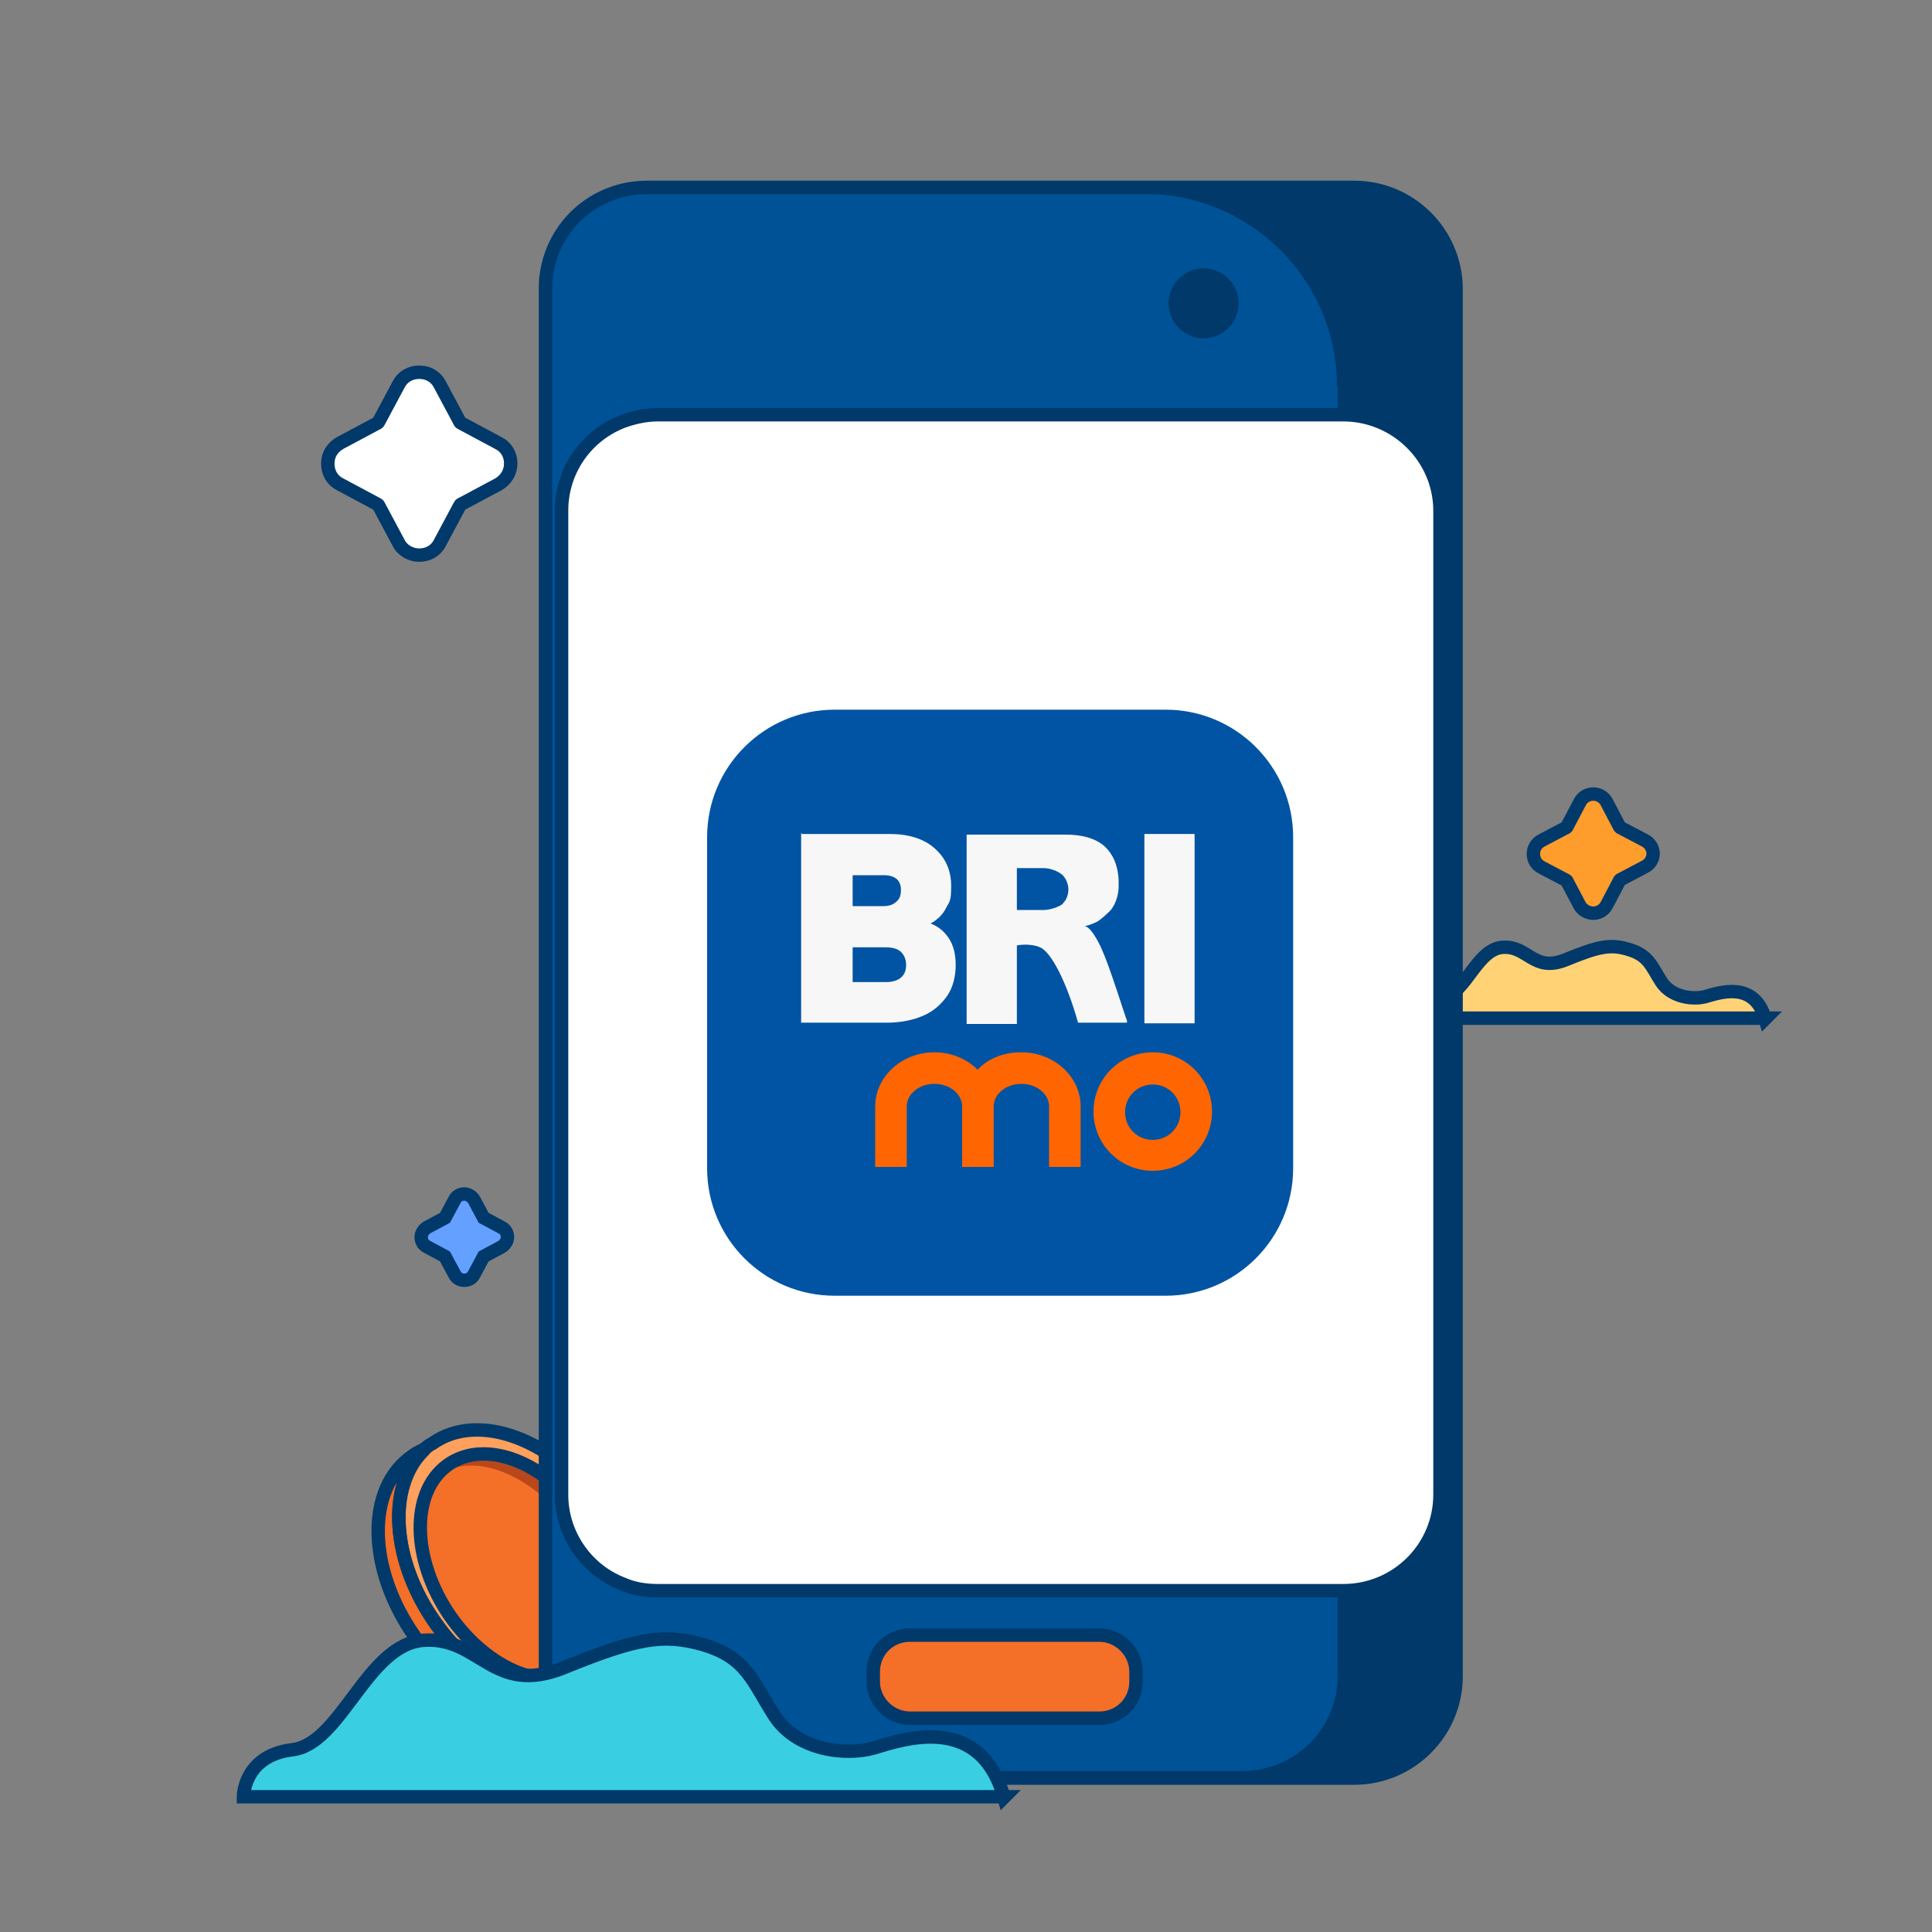<svg width="216" height="216" viewBox="0 0 216 216" fill="none" xmlns="http://www.w3.org/2000/svg">
<rect x="0" y="0" width="216" height="216" fill="#808080" stroke="none"/>
<g clip-path="url(#clip0_50071_6003)">
<mask id="mask0_50071_6003" style="mask-type:luminance" maskUnits="userSpaceOnUse" x="0" y="0" width="216" height="216">
<path d="M216 0H0V216H216V0Z" fill="white"/>
</mask>
<g mask="url(#mask0_50071_6003)">
<path d="M57.096 51.84C57.096 52.776 56.592 53.64 55.728 54.144L51.552 56.376C51.552 56.376 51.48 56.376 51.408 56.52L49.176 60.696C48.744 61.56 47.88 62.064 46.872 62.064C45.936 62.064 45 61.56 44.568 60.696L42.336 56.52C42.336 56.52 42.336 56.448 42.192 56.376L38.016 54.144C37.152 53.712 36.648 52.848 36.648 51.84C36.648 50.832 37.152 50.04 38.016 49.536L42.192 47.304C42.192 47.304 42.264 47.304 42.336 47.16L44.568 42.984C45 42.12 45.864 41.616 46.872 41.616C47.88 41.616 48.744 42.12 49.176 42.984L51.408 47.16C51.408 47.16 51.408 47.232 51.552 47.304L55.728 49.536C56.592 49.968 57.096 50.832 57.096 51.768V51.84Z" fill="white"/>
<path d="M197.424 113.832H158.904C158.904 113.832 158.904 111.744 161.352 111.456C163.8 111.168 165.096 106.128 167.976 105.912C170.856 105.696 171.432 108.792 175.104 107.28C178.776 105.768 180.072 105.552 182.016 106.128C184.32 106.776 184.608 108 185.76 109.8C186.912 111.528 189.36 111.816 190.8 111.384C192.312 110.952 196.128 109.656 197.352 113.904L197.424 113.832Z" fill="#FFD276"/>
<path d="M197.424 113.832H158.904C158.904 113.832 158.904 111.744 161.352 111.456C163.8 111.168 165.096 106.128 167.976 105.912C170.856 105.696 171.432 108.792 175.104 107.28C178.776 105.768 180.072 105.552 182.016 106.128C184.32 106.776 184.608 108 185.76 109.8C186.912 111.528 189.36 111.816 190.8 111.384C192.312 110.952 196.128 109.656 197.352 113.904L197.424 113.832Z" stroke="#00396A" stroke-width="1.5" stroke-miterlimit="10"/>
<path d="M65.304 190.152C70.488 186.552 70.344 177.48 65.016 169.992C59.688 162.432 51.192 159.264 46.08 162.864C40.896 166.464 41.04 175.536 46.368 183.024C51.696 190.584 60.192 193.752 65.304 190.152Z" fill="#F46F28"/>
<path d="M67.608 188.568C72.792 184.968 72.648 175.896 67.32 168.408C61.992 160.848 53.496 157.68 48.384 161.28C43.2 164.88 43.344 173.952 48.672 181.44C54 189 62.496 192.168 67.608 188.568Z" fill="#FFA05C"/>
<path d="M65.592 186.48C69.768 183.456 69.624 175.968 65.376 169.704C61.056 163.44 54.216 160.776 50.04 163.8C45.864 166.824 46.008 174.312 50.256 180.576C54.576 186.84 61.416 189.504 65.592 186.48Z" fill="#F46F28"/>
<path d="M49.248 164.88C53.136 162.144 59.832 165.024 64.296 171.288C67.752 176.112 68.76 181.584 67.176 185.112C69.696 181.8 68.904 175.536 65.016 169.992C60.624 163.728 53.856 160.92 49.968 163.584C49.104 164.16 48.456 165.024 48.024 166.032C48.384 165.6 48.744 165.24 49.176 164.88H49.248Z" fill="#B9471C"/>
<path d="M66.384 189.216C66.096 189.504 65.736 189.864 65.304 190.08C60.12 193.68 51.696 190.512 46.368 182.952C41.04 175.392 40.896 166.392 46.08 162.792C46.44 162.504 46.872 162.288 47.304 162.072C43.272 166.104 43.704 174.384 48.672 181.368C53.568 188.352 61.2 191.592 66.384 189.144V189.216Z" stroke="#00396A" stroke-width="1.5" stroke-miterlimit="10"/>
<path d="M67.608 188.568C67.248 188.856 66.816 189.072 66.384 189.288C61.2 191.736 53.568 188.424 48.672 181.512C43.776 174.528 43.272 166.248 47.304 162.216C47.592 161.856 47.952 161.568 48.384 161.352C53.496 157.752 61.992 160.92 67.32 168.48C72.648 176.04 72.792 185.04 67.608 188.64V188.568Z" stroke="#00396A" stroke-width="1.5" stroke-miterlimit="10"/>
<path d="M65.592 186.48C69.768 183.456 69.624 175.968 65.376 169.704C61.056 163.44 54.216 160.776 50.04 163.8C45.864 166.824 46.008 174.312 50.256 180.576C54.576 186.84 61.416 189.504 65.592 186.48Z" stroke="#00396A" stroke-width="1.5" stroke-miterlimit="10"/>
<path d="M162.792 32.256V187.416C162.792 193.68 157.68 198.792 151.416 198.792H72.36C70.92 198.792 69.552 198.504 68.328 198.072C64.008 196.416 60.984 192.312 60.984 187.488V32.256C60.984 27.432 64.008 23.256 68.328 21.672C69.624 21.168 70.992 20.952 72.36 20.952H151.416C157.68 20.952 162.792 26.064 162.792 32.328V32.256Z" fill="#00396A"/>
<path d="M149.544 43.128V187.416C149.544 193.248 144.792 198 138.888 198H72C66.312 198 61.416 193.68 61.128 187.992C61.128 187.776 61.128 187.56 61.128 187.416V32.256C61.128 32.04 61.128 31.824 61.128 31.68C61.416 25.992 66.312 21.672 72 21.672H127.944C139.824 21.672 149.472 31.32 149.472 43.128H149.544Z" fill="#005297"/>
<path d="M134.568 37.08C136.296 37.08 137.736 35.64 137.736 33.912C137.736 32.184 136.296 30.744 134.568 30.744C132.84 30.744 131.4 32.184 131.4 33.912C131.4 35.64 132.84 37.08 134.568 37.08Z" fill="#00396A"/>
<path d="M160.992 57.096V167.112C160.992 173.016 156.168 177.84 150.192 177.84H73.512C72.144 177.84 70.848 177.624 69.696 177.12C65.664 175.608 62.784 171.648 62.784 167.112V57.096C62.784 52.488 65.664 48.6 69.696 47.088C70.92 46.656 72.216 46.368 73.512 46.368H150.192C156.096 46.368 160.992 51.192 160.992 57.096Z" fill="white"/>
<path d="M122.904 182.808H101.736C99.432 182.808 97.632 184.608 97.632 186.912V187.992C97.632 190.224 99.504 192.096 101.736 192.096H122.904C125.208 192.096 127.008 190.296 127.008 187.992V186.912C127.008 184.68 125.136 182.808 122.904 182.808Z" fill="#F46F28"/>
<path d="M162.792 32.256V187.416C162.792 193.68 157.68 198.792 151.416 198.792H72.36C70.92 198.792 69.552 198.504 68.328 198.072C64.008 196.416 60.984 192.312 60.984 187.488V32.256C60.984 27.432 64.008 23.256 68.328 21.672C69.624 21.168 70.992 20.952 72.36 20.952H151.416C157.68 20.952 162.792 26.064 162.792 32.328V32.256Z" stroke="#00396A" stroke-width="1.5" stroke-miterlimit="10"/>
<path d="M134.568 37.08C136.296 37.08 137.736 35.64 137.736 33.912C137.736 32.184 136.296 30.744 134.568 30.744C132.84 30.744 131.4 32.184 131.4 33.912C131.4 35.64 132.84 37.08 134.568 37.08Z" stroke="#00396A" stroke-width="1.5" stroke-miterlimit="10"/>
<path d="M160.992 57.096V167.112C160.992 173.016 156.168 177.84 150.192 177.84H73.512C72.144 177.84 70.848 177.624 69.696 177.12C65.664 175.608 62.784 171.648 62.784 167.112V57.096C62.784 52.488 65.664 48.6 69.696 47.088C70.92 46.656 72.216 46.368 73.512 46.368H150.192C156.096 46.368 160.992 51.192 160.992 57.096Z" stroke="#00396A" stroke-width="1.5" stroke-miterlimit="10"/>
<path d="M122.904 182.808H101.736C99.432 182.808 97.632 184.608 97.632 186.912V187.992C97.632 190.224 99.504 192.096 101.736 192.096H122.904C125.208 192.096 127.008 190.296 127.008 187.992V186.912C127.008 184.68 125.136 182.808 122.904 182.808Z" stroke="#00396A" stroke-width="1.5" stroke-miterlimit="10"/>
<path d="M130.32 79.344H93.312C85.439 79.344 79.056 85.727 79.056 93.6V130.608C79.056 138.481 85.439 144.864 93.312 144.864H130.32C138.194 144.864 144.576 138.481 144.576 130.608V93.6C144.576 85.727 138.194 79.344 130.32 79.344Z" fill="#0054A3"/>
<path d="M89.712 93.24H99.432C101.52 93.24 103.248 93.744 104.472 94.824C105.696 95.904 106.344 97.272 106.344 99.072C106.344 100.872 106.128 100.8 105.768 101.52C105.408 102.24 104.832 102.816 104.04 103.248C104.976 103.608 105.624 104.184 106.128 104.976C106.632 105.768 106.848 106.776 106.848 107.928C106.848 109.08 106.56 110.376 105.912 111.312C105.264 112.248 104.4 113.04 103.248 113.544C102.096 114.048 100.728 114.336 99.144 114.336H89.568V93.168L89.712 93.24ZM95.328 97.848V101.304H98.784C99.36 101.304 99.864 101.16 100.224 100.8C100.584 100.512 100.728 100.08 100.728 99.504C100.728 98.424 100.08 97.848 98.784 97.848H95.328ZM95.328 105.84V109.8H99C99.72 109.8 100.296 109.656 100.728 109.296C101.16 108.936 101.304 108.432 101.304 107.856C101.304 107.28 101.088 106.776 100.728 106.416C100.296 106.056 99.792 105.912 99 105.912H95.328V105.84Z" fill="#F7F7F7"/>
<path d="M127.944 93.24H133.56V114.408H127.944V93.24Z" fill="#F7F7F7"/>
<path d="M124.2 101.736C124.632 101.16 124.992 100.368 125.064 99.288C125.064 99.288 125.064 99.144 125.064 99.072C125.064 99 125.064 98.928 125.064 98.784C125.064 98.64 125.064 98.496 125.064 98.424C124.992 96.624 124.344 95.4 123.48 94.608C122.4 93.672 120.888 93.312 119.16 93.312H108.072V114.48H113.688V105.696C113.688 105.696 115.128 105.408 116.28 105.912C117.504 106.416 119.232 109.728 120.528 114.336H126V114.12C125.568 112.968 124.128 108.216 123.12 105.984C121.968 103.536 121.32 103.536 121.248 103.536C121.392 103.536 121.968 103.392 122.688 103.032C123.264 102.672 124.056 101.88 124.056 101.88L124.2 101.736ZM118.872 101.016C118.44 101.376 117.432 101.736 116.712 101.736H113.688V97.056H116.712C117.432 97.056 118.296 97.416 118.728 97.776C119.16 98.136 119.448 98.856 119.448 99.432C119.448 100.008 119.232 100.656 118.8 101.016H118.872Z" fill="#F7F7F7"/>
<path d="M114.12 117.648C112.176 117.648 110.448 118.368 109.296 119.592C108.072 118.368 106.344 117.648 104.472 117.648C100.8 117.648 97.848 120.384 97.848 123.696V130.464H101.376V123.696C101.376 122.328 102.744 121.176 104.472 121.176C106.2 121.176 107.568 122.328 107.568 123.696V130.464H111.096V123.696C111.096 122.328 112.464 121.176 114.192 121.176C115.92 121.176 117.288 122.328 117.288 123.696V130.464H120.816V123.696C120.816 120.384 117.864 117.648 114.192 117.648H114.12Z" fill="#FF6500"/>
<path d="M128.88 117.648C125.208 117.648 122.256 120.6 122.256 124.272C122.256 127.944 125.208 130.896 128.88 130.896C132.552 130.896 135.504 127.944 135.504 124.272C135.504 120.6 132.552 117.648 128.88 117.648ZM128.88 127.44C127.152 127.44 125.784 126.072 125.784 124.344C125.784 122.616 127.152 121.248 128.88 121.248C130.608 121.248 131.976 122.616 131.976 124.344C131.976 126.072 130.608 127.44 128.88 127.44Z" fill="#FF6500"/>
<path d="M57.096 51.84C57.096 52.776 56.592 53.64 55.728 54.144L51.552 56.376C51.552 56.376 51.48 56.376 51.408 56.52L49.176 60.696C48.744 61.56 47.88 62.064 46.872 62.064C45.936 62.064 45 61.56 44.568 60.696L42.336 56.52C42.336 56.52 42.336 56.448 42.192 56.376L38.016 54.144C37.152 53.712 36.648 52.848 36.648 51.84C36.648 50.832 37.152 50.04 38.016 49.536L42.192 47.304C42.192 47.304 42.264 47.304 42.336 47.16L44.568 42.984C45 42.12 45.864 41.616 46.872 41.616C47.88 41.616 48.744 42.12 49.176 42.984L51.408 47.16C51.408 47.16 51.408 47.232 51.552 47.304L55.728 49.536C56.592 49.968 57.096 50.832 57.096 51.768V51.84Z" stroke="#00396A" stroke-width="1.5" stroke-miterlimit="10"/>
<path d="M184.824 95.4C184.824 96.048 184.464 96.624 183.888 96.912L181.152 98.352C181.152 98.352 181.152 98.352 181.08 98.424L179.64 101.16C179.352 101.736 178.776 102.096 178.128 102.096C177.48 102.096 176.904 101.736 176.616 101.232L175.176 98.496C175.176 98.496 175.176 98.496 175.104 98.424L172.368 96.984C171.792 96.696 171.432 96.12 171.432 95.472C171.432 94.824 171.792 94.248 172.368 93.96L175.104 92.52C175.104 92.52 175.104 92.52 175.176 92.448L176.616 89.712C176.904 89.136 177.48 88.776 178.128 88.776C178.776 88.776 179.352 89.136 179.64 89.712L181.08 92.448C181.08 92.448 181.08 92.448 181.152 92.52L183.888 93.96C184.464 94.248 184.824 94.824 184.824 95.472V95.4Z" fill="#FE9D2C"/>
<path d="M184.824 95.4C184.824 96.048 184.464 96.624 183.888 96.912L181.152 98.352C181.152 98.352 181.152 98.352 181.08 98.424L179.64 101.16C179.352 101.736 178.776 102.096 178.128 102.096C177.48 102.096 176.904 101.736 176.616 101.232L175.176 98.496C175.176 98.496 175.176 98.496 175.104 98.424L172.368 96.984C171.792 96.696 171.432 96.12 171.432 95.472C171.432 94.824 171.792 94.248 172.368 93.96L175.104 92.52C175.104 92.52 175.104 92.52 175.176 92.448L176.616 89.712C176.904 89.136 177.48 88.776 178.128 88.776C178.776 88.776 179.352 89.136 179.64 89.712L181.08 92.448C181.08 92.448 181.08 92.448 181.152 92.52L183.888 93.96C184.464 94.248 184.824 94.824 184.824 95.472V95.4Z" stroke="#00396A" stroke-width="1.5" stroke-miterlimit="10"/>
<path d="M56.736 138.312C56.736 138.744 56.448 139.176 56.088 139.392L54.072 140.472L52.992 142.488C52.776 142.92 52.344 143.136 51.912 143.136C51.48 143.136 51.048 142.92 50.832 142.488L49.752 140.472L47.736 139.392C47.304 139.176 47.088 138.744 47.088 138.312C47.088 137.88 47.376 137.448 47.736 137.232L49.752 136.152L50.832 134.136C51.048 133.704 51.48 133.488 51.912 133.488C52.344 133.488 52.776 133.776 52.992 134.136L54.072 136.152L56.088 137.232C56.52 137.448 56.736 137.88 56.736 138.312Z" fill="#63A0FF"/>
<path d="M56.736 138.312C56.736 138.744 56.448 139.176 56.088 139.392L54.072 140.472L52.992 142.488C52.776 142.92 52.344 143.136 51.912 143.136C51.48 143.136 51.048 142.92 50.832 142.488L49.752 140.472L47.736 139.392C47.304 139.176 47.088 138.744 47.088 138.312C47.088 137.88 47.376 137.448 47.736 137.232L49.752 136.152L50.832 134.136C51.048 133.704 51.48 133.488 51.912 133.488C52.344 133.488 52.776 133.776 52.992 134.136L54.072 136.152L56.088 137.232C56.52 137.448 56.736 137.88 56.736 138.312Z" stroke="#00396A" stroke-width="1.5" stroke-miterlimit="10"/>
<path d="M112.32 200.88H27.216C27.216 200.88 27.216 196.272 32.688 195.624C38.16 194.976 41.04 183.816 47.376 183.384C53.712 182.952 55.08 189.72 63.144 186.408C71.28 183.096 74.16 182.664 78.408 183.816C83.52 185.256 84.096 187.992 86.616 191.88C89.136 195.696 94.536 196.344 97.776 195.408C101.088 194.4 109.584 191.52 112.248 200.952L112.32 200.88Z" fill="#3ACEE3"/>
<path d="M112.32 200.88H27.216C27.216 200.88 27.216 196.272 32.688 195.624C38.16 194.976 41.04 183.816 47.376 183.384C53.712 182.952 55.08 189.72 63.144 186.408C71.28 183.096 74.16 182.664 78.408 183.816C83.52 185.256 84.096 187.992 86.616 191.88C89.136 195.696 94.536 196.344 97.776 195.408C101.088 194.4 109.584 191.52 112.248 200.952L112.32 200.88Z" stroke="#00396A" stroke-width="1.5" stroke-miterlimit="10"/>
</g>
</g>
<defs>
<clipPath id="clip0_50071_6003">
<rect width="216" height="216" fill="white"/>
</clipPath>
</defs>
</svg>

